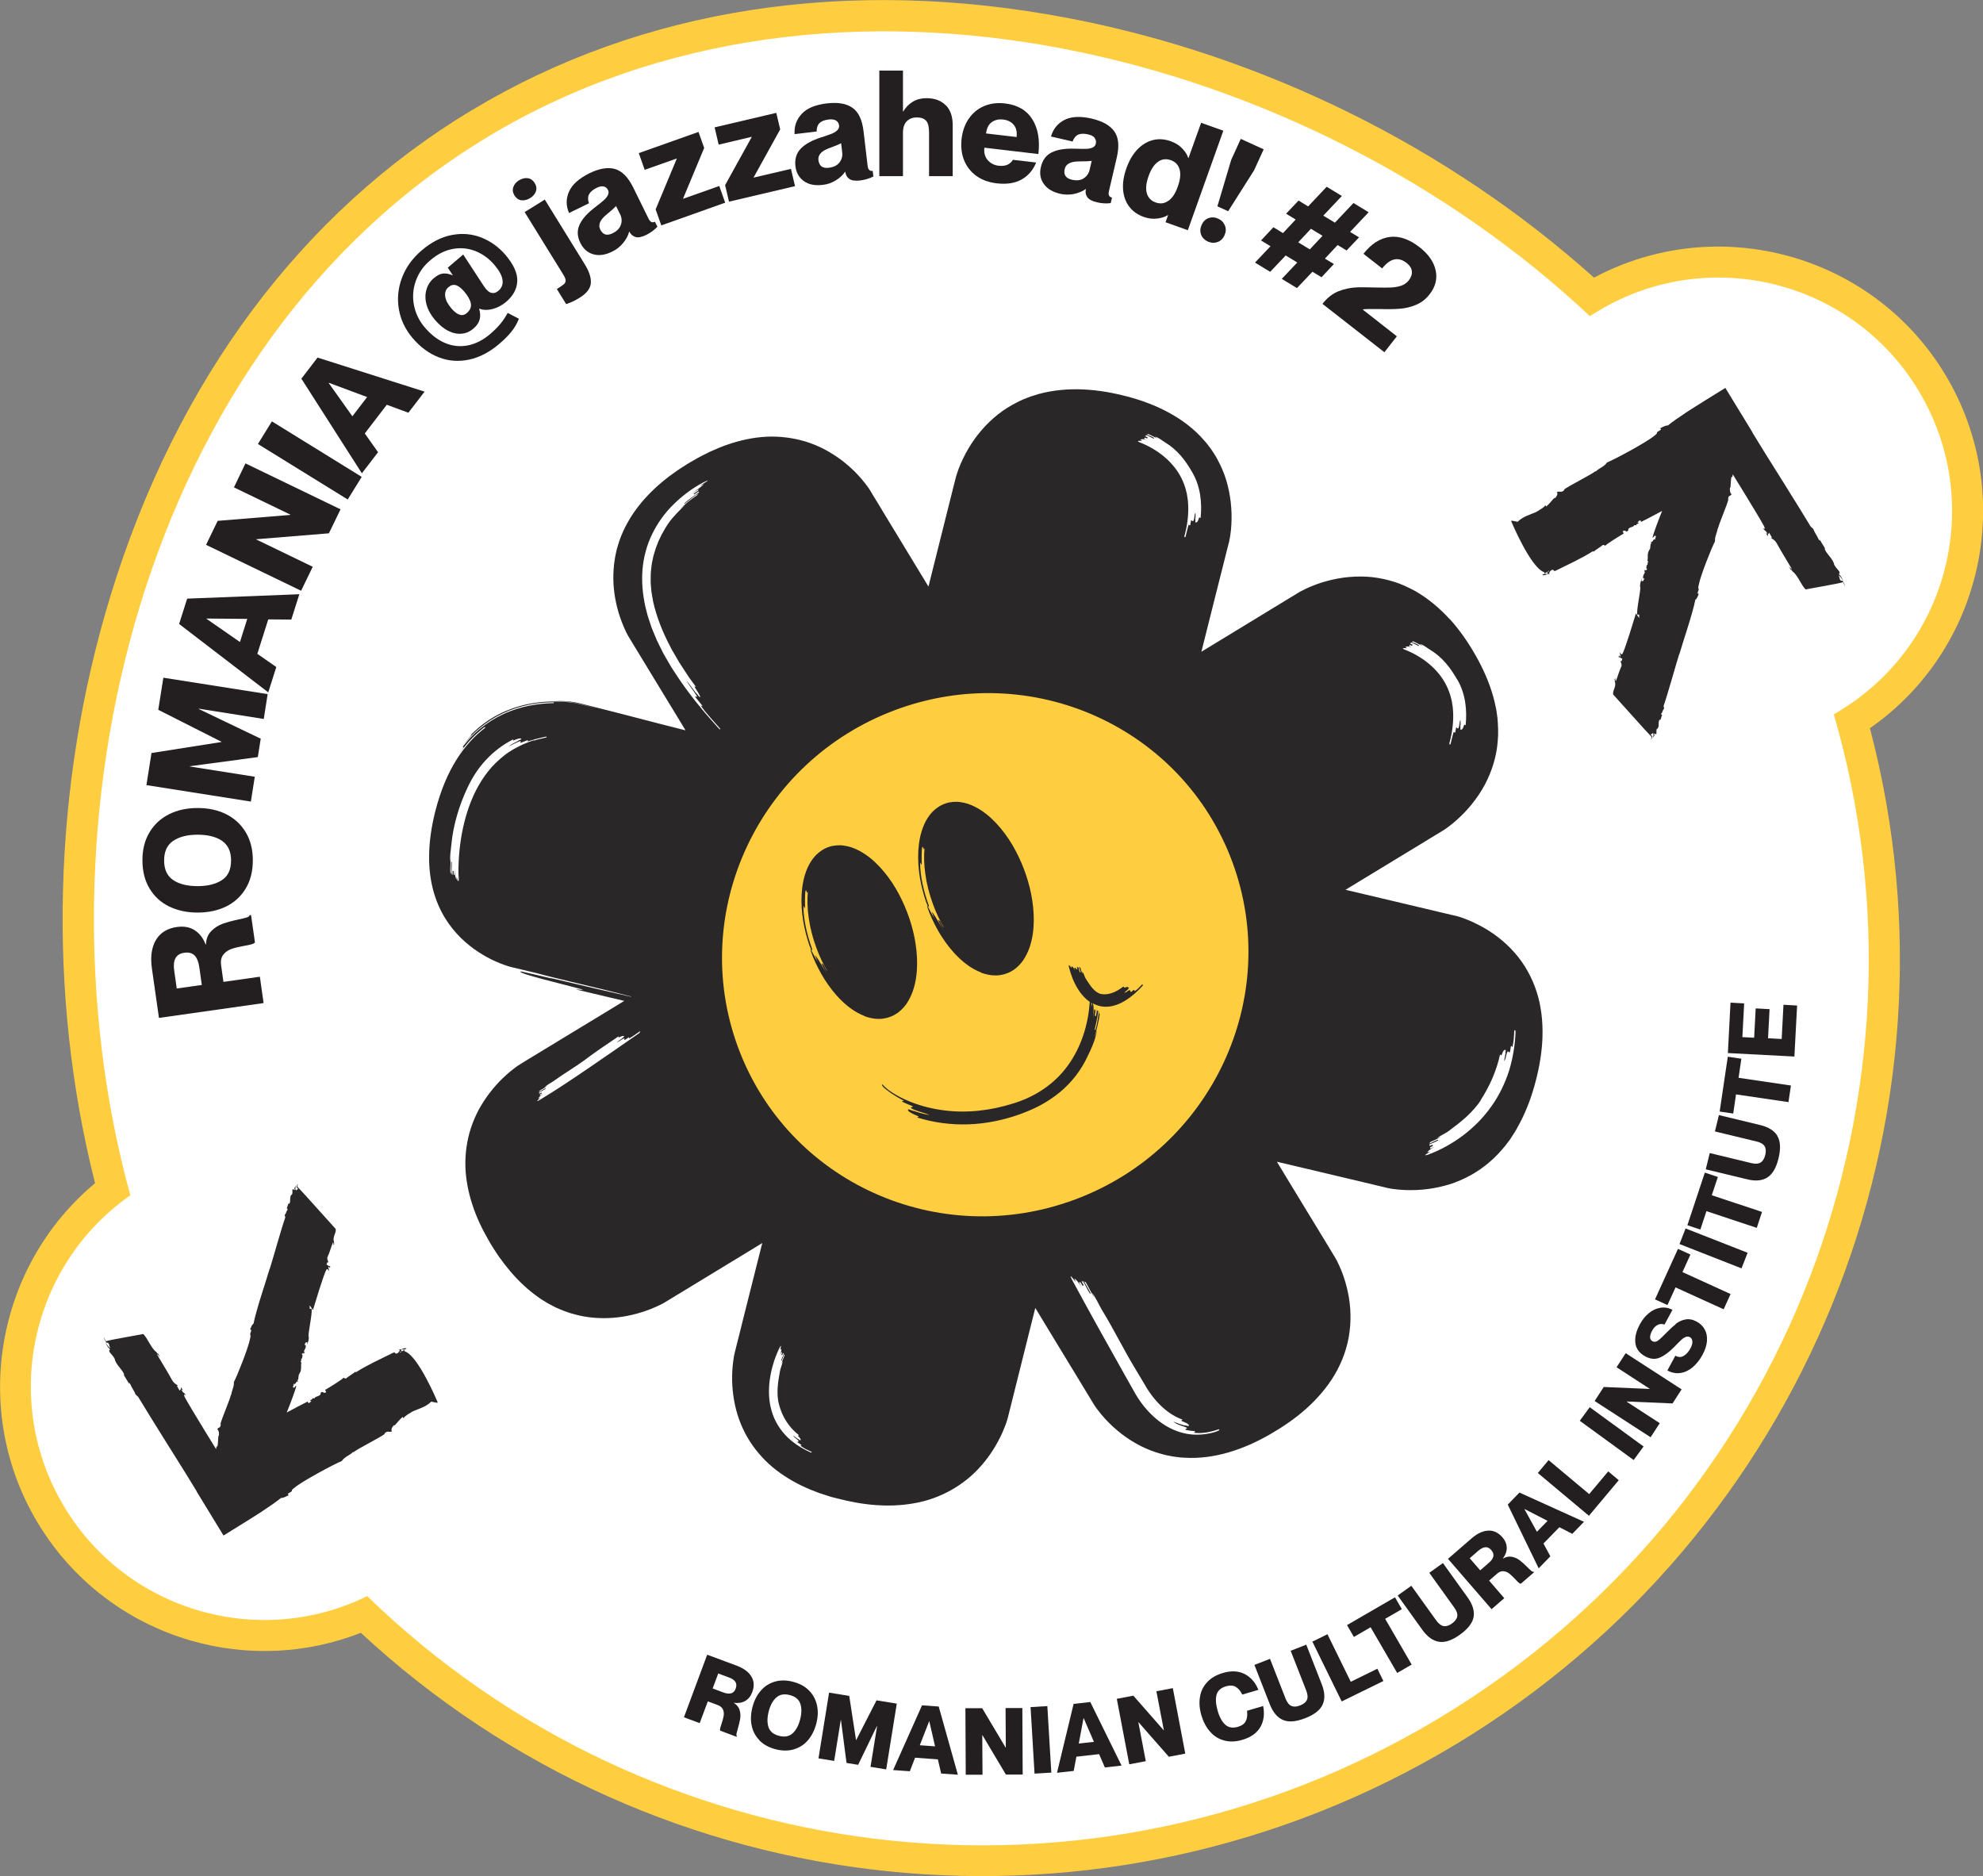 <?xml version="1.0" encoding="UTF-8"?>
<svg id="Layer_2" data-name="Layer 2" xmlns="http://www.w3.org/2000/svg" viewBox="0 0 234.04 221.41">
  <rect x="0" y="0" width="234.04" height="221.41" fill="#808080" stroke="none"/>
  <defs>
    <style>
      .cls-1 {
        fill: #ffce40;
      }

      .cls-1, .cls-2, .cls-3, .cls-4, .cls-5 {
        stroke-width: 0px;
      }

      .cls-2 {
        fill: #ffcd40;
      }

      .cls-3 {
        fill: #fff;
      }

      .cls-4 {
        fill: #231f20;
      }

      .cls-5 {
        fill: #292728;
      }
    </style>
  </defs>
  <g id="Layer_1-2" data-name="Layer 1">
    <g>
      <g>
        <path class="cls-3" d="M170.82,204.32c-40.99,24.67-93.37,18.97-127.85-13.76-13.35,5.84-29.37.83-36.95-11.77-7.71-12.81-4.48-29.44,7.26-38.45-11.01-41.96.33-99.87,43.33-125.75,42.92-25.83,99.31-8.84,131.26,20.44,13.86-8.19,31.82-3.67,40.14,10.15,8.24,13.69,3.99,31.47-9.44,39.98,12.65,45.71-6.84,94.55-47.75,119.17Z"/>
        <path class="cls-1" d="M57.56,16.15c41-24.68,96.85-10.09,130.07,21.15l.98-.59c13.04-7.85,29.98-3.64,37.83,9.4s3.64,29.98-9.4,37.83l-.61.37c12.93,44.4-5.06,93.47-46.55,118.44-41.52,24.99-93.35,17.89-126.54-14.38-12.71,6.25-28.31,1.83-35.75-10.53-7.52-12.49-3.97-28.54,7.79-36.77-12.09-44,1.16-100.22,42.18-124.91M55.67,13.01c-20.12,12.11-34.86,31.92-42.62,57.28-6.86,22.42-7.5,46.94-1.83,69.35-11.69,9.73-14.74,26.84-6.76,40.09,4.06,6.75,10.46,11.67,18.01,13.87,6.67,1.94,13.72,1.61,20.12-.9,35.08,32.58,87.83,38.08,129.18,13.19,41.23-24.82,61.08-73.82,48.92-119.95,13.37-9.3,17.41-27.57,8.9-41.72-8.6-14.29-26.91-19.22-41.46-11.45-17.12-15.37-39-26.21-61.92-30.61-26.03-5-50.42-1.25-70.53,10.85h0Z"/>
      </g>
      <circle class="cls-2" cx="114.96" cy="112.35" r="35.85"/>
      <path class="cls-5" d="M171.12,73.1c-1.18-1.3-2.55-2.46-4.1-3.35-.79-.42-1.6-.81-2.46-1.08-.86-.27-1.74-.46-2.63-.56-1.79-.18-3.6-.01-5.32.46-.86.23-1.7.54-2.51.92-.2.1-.41.2-.61.31l-.16.09-.15.09-.27.17-1.09.66c-1.45.88-2.9,1.76-4.35,2.65-1.9,1.15-3.79,2.3-5.68,3.46.42-1.66.83-3.32,1.25-4.98l1.24-4.92.62-2.46.16-.62c.06-.26.09-.46.13-.69.07-.45.12-.89.14-1.34.1-1.78-.1-3.57-.62-5.29-.26-.86-.63-1.68-1.06-2.47-.21-.4-.47-.77-.71-1.14-.27-.36-.53-.72-.84-1.05-1.17-1.36-2.63-2.44-4.18-3.28-1.55-.84-3.21-1.45-4.89-1.89-1.68-.44-3.41-.75-5.17-.83-1.76-.08-3.55.07-5.28.54l-.64.2-.32.1-.31.12c-.21.08-.42.16-.63.25l-.61.29c-.8.41-1.57.88-2.28,1.44-1.41,1.12-2.59,2.5-3.49,4.03-.45.77-.84,1.56-1.16,2.4-.08.21-.15.42-.22.64-.03.11-.07.22-.1.34l-.08.31-.31,1.23c-.41,1.64-.82,3.28-1.23,4.91-.54,2.16-1.08,4.31-1.62,6.47-.11-.18-.22-.36-.33-.55-1.51-2.49-3.02-4.97-4.53-7.46l-1.13-1.87-.57-.93-.28-.47c-.04-.07-.11-.18-.16-.26-.06-.08-.11-.17-.17-.24-.91-1.26-2-2.34-3.24-3.26-.62-.45-1.28-.86-1.97-1.22-.69-.35-1.41-.64-2.15-.87-1.49-.44-3.05-.64-4.6-.56-1.55.08-3.06.41-4.5.9-.36.13-.72.25-1.07.4l-1.04.45c-.68.33-1.36.67-2,1.05-.33.19-.66.37-.97.58-.32.21-.64.4-.95.62l-.92.66c-.3.22-.59.47-.89.71-1.16.98-2.23,2.08-3.13,3.33-.89,1.25-1.62,2.64-2.05,4.13l-.16.56-.12.57c-.04.19-.08.38-.1.57-.03.19-.06.38-.08.57-.08.77-.1,1.54-.06,2.31.1,1.53.43,3.04.98,4.46.14.36.29.71.45,1.06.08.17.17.35.27.52l.08.14.07.12.14.23,1.13,1.86c1.51,2.48,3.02,4.96,4.52,7.43.29.47.58.95.86,1.42-.93-.24-1.92-.49-2.96-.75-1.53-.4-3.14-.81-4.7-1.22-1.56-.4-3.06-.78-4.38-1.11-.17-.04-.33-.08-.49-.12-.08-.02-.17-.04-.25-.06-.1-.02-.18-.03-.26-.05-.33-.06-.65-.09-.94-.11-.6-.05-1.12-.05-1.57-.03.9,0,1.78.06,2.69.24l2.53.64-1.89-.45-.47-.12c-.18-.05-.35-.07-.51-.1-.34-.05-.67-.09-1-.12-.67-.05-1.34-.06-2.01-.03-.67.03-1.34.1-2,.22-1.32.23-2.61.66-3.82,1.27-1.2.61-2.3,1.43-3.25,2.38.02.02.04.04-.1.21-.15.17-.44.5-.99,1.2.56-.69,1.22-1.45,2.04-2.12.81-.68,1.75-1.29,2.76-1.77,1.01-.48,2.08-.82,3.11-1.03,1.04-.21,2.04-.28,2.92-.28v.1c-.88.01-1.87.1-2.9.3-1.03.21-2.09.54-3.09,1.01-1,.47-1.94,1.07-2.75,1.74-.82.66-1.48,1.41-2.02,2.1.03.02.08.06.1.08,0,0-.05.1-.17.25-.11.16-.28.37-.45.65-.1.15-.2.31-.31.48.12-.19.25-.38.37-.57.18-.27.38-.52.58-.78.4-.51.84-1,1.28-1.42.21-.22.43-.39.63-.57.2-.18.4-.32.57-.46.02.02.05.06.07.09-2.42,1.83-4.64,4.87-5.91,9.89-3.86,15.31,8.94,18.35,8.94,18.35l3.09.74c1.95.55,8.22,1.98,9.82,2.42.63.16,1.04.26,1.29.33-.01,0-.02.01-.04.02-1.25-.27-6.24-1.44-9.66-2.25.83.23,0,.03-1.06-.22-.52-.12-1.1-.26-1.55-.36-.45-.1-.76-.17-.77-.15-.02.06-.03.12.79.38.82.26,2.49.71,5.84,1.56,1.67.43-.03.12-.05.19,1.87.44,3.77.89,5.67,1.34-.4.25-.81.49-1.21.74-2.51,1.53-5.03,3.05-7.54,4.58l-1.89,1.15-.94.57-.47.29c-.15.09-.35.21-.51.32-1.29.91-2.39,1.99-3.34,3.23-.47.62-.9,1.27-1.27,1.95-.36.69-.68,1.4-.92,2.15-.49,1.48-.7,3.05-.66,4.6.05,1.55.36,3.07.84,4.52.47,1.45,1.13,2.82,1.88,4.12.19.33.37.65.58.97.21.31.4.63.62.94l.67.91c.23.3.48.59.71.88.98,1.15,2.1,2.21,3.36,3.09.31.23.65.42.97.62.16.1.34.19.51.28l.52.27c.71.32,1.43.61,2.18.8,1.5.42,3.07.54,4.61.42,1.54-.12,3.05-.49,4.49-1.06.36-.15.71-.3,1.06-.47.18-.09.34-.17.54-.29l.47-.29,1.88-1.14c2.51-1.52,5.01-3.05,7.51-4.57.55-.33,1.1-.67,1.64-1-.05.19-.1.39-.15.58-.71,2.84-1.43,5.67-2.14,8.51l-.53,2.13-.27,1.06-.13.53-.03.13-.04.16c-.02.1-.04.2-.06.3-.26,1.54-.28,3.08-.07,4.61.11.76.27,1.52.5,2.26.23.74.53,1.46.88,2.15.72,1.37,1.69,2.62,2.83,3.66,1.15,1.04,2.45,1.87,3.82,2.54.35.16.69.33,1.04.47l1.06.41,1.08.35.27.09.27.07.55.14c1.46.37,2.94.66,4.46.77,1.51.11,3.05.07,4.57-.21,3.04-.51,5.94-2.12,7.96-4.47,1.02-1.16,1.84-2.48,2.47-3.88.15-.35.3-.71.43-1.07.06-.18.12-.37.18-.57l.14-.55.53-2.12c.71-2.83,1.42-5.66,2.12-8.48.16-.64.32-1.27.48-1.91.9,1.48,1.79,2.95,2.69,4.43l2.62,4.31,1.31,2.16.34.56c.13.2.26.38.4.56.27.36.55.7.85,1.03,1.2,1.31,2.62,2.42,4.21,3.23.8.41,1.64.73,2.51.96.43.13.87.2,1.31.29.45.06.89.13,1.34.14,1.79.12,3.59-.14,5.28-.64,1.7-.5,3.3-1.23,4.82-2.1,1.51-.87,2.96-1.85,4.27-3.02,1.31-1.17,2.49-2.52,3.4-4.06.9-1.54,1.52-3.26,1.74-5.04.23-1.77.1-3.58-.34-5.29-.22-.86-.5-1.69-.87-2.5-.09-.2-.19-.4-.29-.6-.05-.1-.11-.2-.17-.31l-.17-.28-.65-1.08c-.87-1.43-1.75-2.87-2.62-4.3-1.16-1.9-2.31-3.8-3.47-5.71,1.67.4,3.34.79,5.02,1.19l4.94,1.17,2.47.59.62.15c.26.06.46.09.69.12.45.06.89.1,1.34.12,1.78.08,3.58-.14,5.3-.67.86-.27,1.69-.63,2.48-1.07.19-.11.4-.21.58-.34l.57-.37c.19-.13.36-.27.54-.4.09-.07.18-.13.27-.21l.26-.22c.7-.58,1.3-1.25,1.87-1.93l.4-.53.2-.27.18-.28.36-.56c.12-.19.22-.38.33-.58.87-1.54,1.51-3.19,1.98-4.87.47-1.67.81-3.39.92-5.15.11-1.75-.01-3.54-.46-5.27-.46-1.72-1.26-3.37-2.37-4.77-1.11-1.4-2.5-2.57-4.04-3.45-.77-.44-1.57-.82-2.41-1.13-.21-.08-.42-.15-.64-.21-.11-.03-.23-.07-.35-.09l-.31-.07-1.23-.29c-1.64-.39-3.29-.78-4.93-1.17-2.16-.51-4.32-1.02-6.48-1.53,1.46-.89,2.92-1.77,4.38-2.66l4.36-2.65,2.18-1.33.55-.33c.22-.13.4-.26.59-.4.37-.27.71-.55,1.05-.85,1.34-1.19,2.48-2.6,3.34-4.19.84-1.59,1.39-3.36,1.52-5.15.09-.9.04-1.8-.03-2.69l-.09-.66-.05-.33-.07-.33-.14-.65c-.05-.22-.12-.43-.17-.64-.48-1.7-1.21-3.31-2.07-4.82-.86-1.51-1.85-2.95-3.03-4.26ZM139.8,63.22c.31-1.13.47-2.29.44-3.44,0-.29-.04-.57-.06-.85l-.07-.42-.03-.21-.05-.2c-.12-.55-.31-1.08-.55-1.58-.96-2.01-2.89-3.51-4.98-4.32-.11-.05-.18-.08-.18-.1-.03-.03,0-.04.03-.06.08-.03.28-.02.48,0-.13-.02-.1-.11-.23-.12.03-.09.34-.16.85.04-.12-.06-.25-.11-.38-.16-.11-.08.04-.09.06-.15.13.05.26.11.27.08.01-.03.04-.09.05-.12-.13-.06-.39-.16-.52-.21.13.05.26.1.28.07.01-.03.04-.09.05-.12.28.08.64.31.91.42l.04-.08c-.24-.17-.65-.32-.92-.42.15.03.16,0,.18-.06.42.14.77.42,1.19.55-.13-.07-.25-.14-.38-.21.34-.01.91.47,1.29.7.63.38,1.25.91,1.79,1.53.54.62.99,1.32,1.36,1.97.46.78.77,1.7.92,2.63.15.93.15,1.88.06,2.76-.06,0-.14-.16-.19-.02-.17.57-.3.55-.42.53-.06,0,.06-.42-.03-.29.01-.11.03-.23.04-.35,0-.12,0-.23,0-.32,0-.18-.02-.25-.07-.04-.04.07-.04.24-.07.42-.03.17-.06.35-.12.41-.11.12-.17-.16-.28-.04,0,.07-.02.17-.04.27-.02.1-.04.2-.05.27-.09.12-.16-.17-.19-.03-.07.19-.12.42-.18.67-.06.25-.13.51-.19.77-.06-.02-.16.09-.12-.17ZM92.18,159.17c.06.03.05.32-.12.81.05-.12.1-.24.15-.36.07-.11.06.03.1.04-.05.12-.1.24-.08.25.02,0,.06.03.08.03.05-.12.15-.36.2-.47-.05.12-.1.24-.08.24.02,0,.06.03.08.04-.08.24-.26.58-.32.83l.06.02c.1-.23.22-.6.32-.83-.03.13,0,.13.04.15-.12.36-.32.69-.37,1.07.04-.12.08-.24.12-.36.02.27-.25.84-.31,1.22-.11.61-.23,1.28-.27,1.96-.04.68,0,1.36.16,1.95.19.7.47,1.39.88,2.01.4.62.91,1.17,1.48,1.61-.03.04-.16.01-.09.11.35.35.31.42.25.49-.03.04-.31-.22-.24-.11-.3-.23-.8-.63-.54-.35.07.12.49.41.57.53.07.13-.19.04-.12.17.11.07.32.23.44.3.09.11-.19.05-.07.12.16.12.36.25.58.37.23.11.47.22.71.34-.02.04.08.14-.17.04-1.07-.49-2.11-1.14-2.95-2.05-.42-.45-.78-.96-1.07-1.51-.3-.55-.5-1.14-.64-1.74-.28-1.21-.25-2.45-.05-3.63.2-1.19.57-2.32,1.09-3.4.07-.12.11-.19.14-.22.02-.02.04,0,.03.05-.01.1-.06.3-.11.49.03-.13.1-.1.13-.24ZM75.47,121.91c-1.93,1.34-3.88,2.7-5.85,4.04-1.97,1.34-3.93,2.67-5.97,3.89-.48.27-.17-.03.14-.3-.1.09-.14.03-.24.12-.04-.06.14-.29.58-.6l-.34.22c-.13.05-.04-.06-.06-.1.11-.07.23-.14.21-.16-.01-.02-.04-.06-.05-.08-.11.07-.34.21-.45.28.11-.07.23-.14.22-.16-.01-.02-.04-.06-.05-.08.21-.16.58-.34.79-.5l-.04-.06c-.24.13-.56.36-.79.5.1-.09.09-.11.06-.15.33-.23.7-.39,1-.67l-.34.22c.16-.24.77-.53,1.1-.77,1.07-.79,2.47-1.6,3.55-2.4,1.28-.97,2.73-1.94,4.06-2.84.03.04-.05.17.08.11.48-.24.53-.17.58-.09.03.04-.33.23-.2.19-.33.23-.88.62-.52.43.14-.04.55-.38.7-.39.15-.02-.03.19.11.17.11-.08.33-.23.44-.3.14-.04-.03.19.08.11.36-.19.79-.51,1.23-.81.03.04.16,0-.05.17ZM79.01,78.36l-.53-.91c-.18-.3-.33-.62-.49-.94l-.47-.95-.41-.98-.2-.49c-.06-.17-.11-.34-.17-.51-.11-.34-.23-.68-.33-1.02l-.26-1.04c-.3-1.4-.44-2.85-.32-4.3.12-1.45.5-2.88,1.14-4.19.64-1.31,1.5-2.51,2.53-3.51.51-.51,1.06-.97,1.63-1.4.57-.43,1.18-.81,1.81-1.15.29-.15.46-.22.56-.25.07-.02.06,0-.04.07-.18.12-.6.38-.99.66.27-.18.3-.13.57-.3.02.03-.11.14-.36.34-.28.21-.65.49-1.15.86.13-.1.26-.18.39-.27.13-.09.26-.18.4-.26.28-.15.04.06.06.1-.27.17-.52.35-.51.37.01.02.04.06.05.07.25-.18.78-.52,1.05-.67-.27.15-.53.32-.52.34.01.02.04.06.05.08-.51.35-1.29.87-1.74,1.3l.04.05c.48-.39,1.2-.96,1.73-1.29-.25.18-.23.21-.21.24-.75.53-1.51,1.06-2.12,1.76.11-.11.21-.22.33-.32l.34-.31c-.09.12-.24.27-.41.44-.16.18-.37.36-.56.57-.39.41-.79.87-1.04,1.25-.1.16-.21.32-.31.48-.1.17-.19.34-.29.51-.05.08-.1.17-.15.26-.04.09-.09.18-.13.27-.08.18-.18.36-.26.54-.07.19-.15.38-.22.57-.04.1-.08.19-.11.29l-.09.3c-.06.2-.12.39-.18.59l-.13.61-.06.3c-.01.1-.02.21-.04.31-.02.21-.05.41-.07.62-.03.2-.01.41-.02.62,0,.21,0,.41-.01.61.03.41.05.81.1,1.2.07.39.13.77.2,1.15.4,1.78,1.11,3.56,2,5.25l.16.32c.05.11.12.21.18.31l.36.62c.12.21.24.41.36.62.12.2.26.4.39.6.26.4.52.79.78,1.19.28.38.55.76.82,1.13-.04.03-.27-.18-.11.08.17.26.29.46.38.61.09.15.15.25.18.32.06.15.03.18,0,.2-.02.01-.16-.17-.29-.32-.12-.15-.21-.28-.14-.14-.55-.75-1.48-2-.97-1.22.15.28.91,1.27,1.05,1.55.14.29-.3-.16-.16.13.2.24.59.73.79.98.16.27-.3-.16-.11.09.14.19.29.39.46.61.17.21.36.42.55.65.39.44.81.91,1.22,1.38-.03.03.14.3-.29-.16-.46-.52-.91-1.03-1.37-1.55-.45-.53-.88-1.07-1.32-1.61-.86-1.09-1.68-2.22-2.43-3.4l-.29-.44c-.09-.15-.18-.3-.27-.45ZM63.04,87.36c-.21.07-.43.12-.63.21l-.62.25c-.8.37-1.59.79-2.28,1.34-.69.55-1.34,1.16-1.89,1.86-.55.7-1.03,1.45-1.44,2.25-.81,1.6-1.34,3.34-1.67,5.12-.16.89-.28,1.78-.34,2.68-.06.89-.09,1.8-.03,2.66,0,.05,0,.1,0,.14.02,0,.02,0,0,0,0,.02,0,.05,0,.07,0,.01,0,.02,0,.03,0,0,0,0,0,0,0,0,0-.01,0-.02,0,0,0-.01-.01-.02-.02,0-.03.01-.05.02h0s0,.02,0,.03c0,0,0,.01,0,.01h0s0-.03-.01-.04c-.04.01-.07.02-.11.04-.02,0-.04.02-.06.03-.03.01-.06.02-.08.04-.1.06-.18.1-.15.08h0s0,0,0,0h0s0,0,0,0h.01s0,0,0,0h0s0,0,0,0h.01s0,0,0,0h0s.04-.03.07-.04c0,0,.01,0,.02,0,0,0,.02,0,.03-.01,0,0,0,0,0,0,.1-.06.17-.09.21-.12-.02-.04-.03-.09-.04-.15-.03-.12-.06-.27-.08-.42.03.2-.04.21,0,.4-.07.01-.22-.39-.25-1.22,0,.21,0,.42,0,.62-.02.21-.07,0-.11,0,0-.21,0-.42-.03-.42-.02,0-.07,0-.09,0,0,.21,0,.63.03.84-.01-.21-.02-.42-.04-.42-.02,0-.07,0-.09,0-.04-.42.01-1.06.01-1.48h-.07c-.04.42-.03,1.06-.01,1.48-.03-.21-.05-.21-.1-.21-.03-.64.05-1.27.03-1.91-.01.21-.03.42-.03.64-.1-.43.07-1.49.13-2.12.1-1.05.32-2.21.65-3.34.32-1.13.75-2.24,1.21-3.22.54-1.18,1.27-2.35,2.21-3.35.93-1.01,2.06-1.85,3.24-2.44.02.04-.14.2.06.12.81-.34.85-.21.88-.14,0,.02-.14.08-.26.13-.12.06-.21.11-.11.08-.14.07-.31.16-.47.24-.08.04-.16.08-.23.12-.07.04-.13.09-.19.12-.22.15-.3.22-.02.07.05-.02.13-.06.23-.12.1-.05.22-.11.34-.16.24-.11.47-.23.58-.24.22-.02-.14.21.08.19.19-.08.58-.23.77-.3.21-.03-.14.2.05.13.29-.09.64-.17,1-.29.37-.1.77-.18,1.17-.27.01.05.21.05-.18.15-.43.1-.87.18-1.29.33ZM143.62,168.93c-.55.19-1.14.31-1.73.36-.59.05-1.2.04-1.79-.07-1.19-.21-2.3-.74-3.24-1.45-.94-.71-1.73-1.57-2.38-2.52-.16-.24-.32-.48-.47-.74l-.2-.36-.2-.35-.8-1.42c-2.13-3.78-4.24-7.56-6.27-11.32-.45-.87.02-.29.46.3-.15-.2-.06-.24-.21-.44.08-.05.46.3.96,1.14l-.36-.64c-.09-.23.08-.05.14-.08.12.21.24.43.27.41.03-.02.08-.05.11-.06-.12-.21-.36-.64-.47-.85.12.21.24.43.26.41.03-.02.08-.05.11-.06.26.41.56,1.08.83,1.49l.08-.05c-.21-.44-.59-1.07-.83-1.49.15.2.17.18.23.15.38.62.65,1.31,1.09,1.91l-.36-.64c.38.35.86,1.48,1.24,2.1,1.27,2.06,2.58,4.71,3.85,6.8.38.62.77,1.27,1.15,1.92l.07.12.08.14c.04.07.08.14.13.22.09.15.19.3.29.44.2.29.42.58.65.85.91,1.09,2.04,1.97,3.26,2.39-.02.06-.26.07-.06.18.41.18.62.27.72.36.1.08.09.14.08.2-.01.08-.69-.15-.48-.04-.34-.09-.8-.24-1.07-.36-.14-.05-.24-.09-.26-.09-.02,0,.02.05.18.13.05.04.14.09.26.15.12.05.26.11.4.16.14.05.29.09.41.14.12.04.22.07.28.11.22.15-.29.13-.06.28.25.06.76.13,1.02.14.26.08-.27.17-.01.19.79.12,1.87-.06,2.85-.41.01.03.08.04.09.07.01.03-.04.07-.29.16ZM145.47,101.79c5.86,15.95-2.46,33.76-18.58,39.77-16.12,6.01-33.94-2.05-39.8-18-5.86-15.95,2.46-33.76,18.58-39.77,16.12-6.01,33.94,2.05,39.8,18ZM174.72,129.89c.53-.82,1.01-1.7,1.41-2.62.39-.92.71-1.88.91-2.82.06.01.12.19.19.04.22-.62.34-.6.47-.58.06.01-.09.49,0,.34-.04.25-.12.57-.15.78-.03.21-.03.3.06.06.05-.07.1-.28.15-.48.05-.2.09-.41.16-.49.12-.15.16.2.28.05.03-.17.1-.51.12-.68.08-.16.17.2.19.03.06-.25.11-.56.15-.88.02-.33.04-.67.06-1.02.06,0,.14-.17.15.18-.06,1.53-.31,3.08-.77,4.58-.48,1.49-1.18,2.94-2.11,4.23-.46.64-.97,1.26-1.52,1.82-.56.56-1.15,1.09-1.78,1.56-1.26.95-2.63,1.72-4.12,2.27-.18.06-.28.08-.34.08-.04,0-.04-.03.02-.07.1-.08.34-.23.57-.37-.15.1-.19,0-.34.1-.03-.09.25-.35.86-.67-.16.07-.31.14-.47.21-.17.04-.04-.09-.06-.15.16-.07.31-.14.3-.17-.01-.03-.04-.09-.05-.12-.15.07-.46.2-.62.26.16-.06.31-.13.3-.16-.01-.03-.04-.09-.05-.12.29-.16.77-.31,1.05-.5l-.04-.08c-.31.13-.74.37-1.05.49.14-.09.13-.12.1-.18.43-.23.92-.36,1.31-.69l-.43.23c.22-.29.99-.58,1.38-.89.65-.49,1.37-1.03,2.03-1.63.66-.61,1.27-1.28,1.72-1.96ZM172,80.21c.46.78.77,1.7.92,2.63.15.93.15,1.88.06,2.76-.06,0-.14-.16-.19-.02-.17.57-.3.55-.42.53-.06,0,.06-.42-.03-.29.01-.11.03-.23.04-.35,0-.12,0-.23,0-.32,0-.18-.02-.25-.07-.04-.04.07-.04.24-.07.42-.03.17-.06.35-.12.41-.11.12-.17-.16-.28-.04,0,.07-.02.17-.04.27-.02.1-.04.2-.05.27-.09.12-.16-.17-.19-.03-.07.19-.12.42-.18.67-.06.25-.13.51-.19.77-.06-.02-.16.09-.12-.17.31-1.13.47-2.29.44-3.44,0-.29-.04-.57-.06-.85l-.07-.42-.03-.21-.05-.2c-.12-.55-.31-1.08-.55-1.58-.96-2.01-2.89-3.51-4.98-4.32-.11-.05-.18-.08-.18-.1-.03-.03,0-.04.03-.06.08-.03.28-.02.48.01-.13-.02-.1-.11-.23-.12.03-.09.34-.16.85.04-.12-.06-.25-.11-.38-.16-.11-.08.04-.09.06-.15.13.05.26.11.27.08.01-.03.04-.09.05-.12-.13-.06-.39-.16-.52-.21.13.05.26.1.28.07.01-.03.04-.09.05-.12.28.08.64.31.91.42l.04-.08c-.24-.17-.65-.32-.92-.42.15.03.16,0,.18-.06.42.14.77.42,1.19.55-.13-.07-.25-.14-.38-.21.34-.01.91.47,1.29.7.63.38,1.25.91,1.79,1.53.54.62.99,1.32,1.36,1.97Z"/>
      <g>
        <path class="cls-5" d="M115.78,114.79c.54.2,1.13.34,1.76.33.31,0,.63-.05.94-.13.3-.09.61-.2.88-.36.56-.31,1.01-.76,1.36-1.24.34-.49.59-1.01.78-1.54.37-1.06.5-2.14.51-3.2.01-2.13-.44-4.19-1.18-6.13-.75-1.94-1.78-3.78-3.23-5.34-.72-.77-1.56-1.48-2.56-1.98-.5-.25-1.05-.45-1.65-.53-.3-.05-.6-.05-.91-.03-.31.03-.62.08-.91.19-.59.2-1.12.57-1.54,1-.41.44-.72.94-.95,1.45-.45,1.03-.64,2.1-.7,3.15-.11,2.1.28,4.15.94,6.08.17.44.23.53.26.52.03,0,.02-.13.05-.14-.64-1.73-1.03-3.57-1.03-4.97-.02-.46.15.45.19-.01-.03-.46-.02-1.38.03-1.84.14-.45.15.47.29.03,0-.02,0-.04.01-.06-.19,1.94.12,4.29.99,6.67.37,1,.8,1.92,1.29,2.76,0,0,0,0,0,0-.03.02-.26-.37-.46-.78-.06.03-.32-.35-.14.07.2.41.43.8.67,1.19-.49-.77-.83-1.36-1.07-1.75-.24-.39-.39-.58-.43-.56.21.41.12.45.35.86-.34-.6-.65-1.23-.8-1.49-.14-.25-.16-.13.18.74.39.95.86,1.87,1.41,2.74.56.87,1.2,1.71,1.96,2.45.76.74,1.64,1.41,2.72,1.83Z"/>
        <path class="cls-5" d="M102.01,119.92c.54.2,1.13.34,1.76.33.31,0,.63-.05.94-.13.3-.09.61-.2.88-.36.56-.31,1.01-.76,1.36-1.24.34-.49.59-1.01.78-1.54.37-1.06.5-2.14.51-3.2.01-2.13-.44-4.19-1.18-6.13-.75-1.94-1.78-3.78-3.23-5.34-.72-.77-1.56-1.48-2.56-1.98-.5-.25-1.05-.45-1.65-.53-.3-.05-.6-.05-.91-.03-.31.03-.62.08-.91.19-.59.2-1.12.57-1.54,1-.41.44-.72.94-.95,1.45-.45,1.03-.64,2.1-.7,3.15-.11,2.1.28,4.15.94,6.08.17.44.23.53.26.52.03,0,.02-.13.05-.14-.64-1.73-1.03-3.57-1.03-4.97-.02-.46.15.45.19-.01-.03-.46-.02-1.38.03-1.84.14-.45.15.47.29.03,0-.02,0-.04.01-.06-.19,1.94.12,4.29.99,6.67.37,1,.8,1.92,1.29,2.76,0,0,0,0,0,0-.03.02-.26-.37-.46-.78-.06.03-.32-.35-.14.07.2.41.43.8.67,1.19-.49-.77-.83-1.36-1.07-1.75-.24-.39-.39-.58-.43-.56.21.41.12.45.35.86-.34-.6-.65-1.23-.8-1.49-.14-.25-.16-.13.18.74.39.95.86,1.87,1.41,2.74.56.87,1.2,1.71,1.96,2.45.76.74,1.64,1.41,2.72,1.83Z"/>
        <path class="cls-5" d="M134.77,116.21c-.29.29-.55.6-.83.75-.08.07,0-.16-.13-.14-.08.07-.22.2-.31.26-.14-.01-.04-.21-.18-.22-.14-.02-.41.28-.52.28-.14.05-.11,0-.02-.07.09-.08.23-.21.35-.3-.12,0,.15-.11.11-.17-.08-.1-.16-.19-.51-.04-.09.03-.08-.1-.12-.15-.42.32-.88.61-1.34.77-.46.16-.89.21-1.32.13-.36-.08-.72-.34-1.02-.69-.3-.35-.55-.76-.8-1.14-.15-.23-.21-.69-.43-.81.03.09.07.17.1.26-.2-.22-.2-.52-.31-.77-.06.02-.09.03-.15-.05.05.18.17.44.21.62l-.09.03c-.1-.17-.13-.46-.21-.63-.03,0-.09.03-.12.04-.03,0-.06-.08-.08-.18.02.09.08.28.11.37-.03,0-.09.03-.12.04-.03,0-.06-.08-.09-.18-.06.02-.15-.06-.15.05l.09.28c-.16-.37-.36-.52-.45-.5.06.09-.03.12.02.21-.18-.26-.38-.59-.3-.13.22.9.55,1.76,1.06,2.59.26.41.56.81.95,1.16.13.12.28.24.44.34,0,.02,0,.04,0,.06-.17,2.64-1.01,5.31-2.57,7.46-1.55,2.16-3.86,3.71-6.47,4.49-2.62.83-5.4,1.16-8.1.82-1.35-.17-2.67-.49-3.93-.98-.63-.25-1.23-.53-1.8-.86-.28-.17-.56-.34-.82-.53-.25-.19-.5-.4-.66-.58-.04-.04-.05-.06-.07-.08,0,0,0,0,0,0h0s0,0,0,0h-.01s-.05-.06-.06-.05c-.01,0-.02.03-.03.05,0,.01,0,.02-.01.03,0,0,0,0,0,.01h0s0,0,0,0h0s-.12.04-.12.04h0c.05-.02.13-.05.19-.07-.03.01-.06.03-.08.04,0,0,.01,0,.02,0h0s0,0,0,.01l.04.06s.08.09.12.14c.09.1.2.19.31.28.22.18.46.35.69.51.47.31.94.58,1.35.8.28.14-.33-.02-.08.17.28.14.86.39,1.15.49.26.2-.37.07-.1.27.13.1.51.25.89.37.19.06.38.12.55.17.16.05.3.09.37.13.93.29-.66-.03-1.57-.38.28.17-.61-.22-.63-.17-.02.06-.05.12.08.24.13.11.42.29,1.03.54.31.13-.04.12-.06.18,1.92.6,4.02.89,6.11.81,2.09-.07,4.14-.52,6.01-1.18.78-.3,1.61-.62,2.4-1.05.8-.43,1.58-.94,2.3-1.53,1.45-1.18,2.59-2.71,3.28-4.21.22-.45.51-1.05.73-1.64.12-.29.2-.58.27-.84.06-.26.11-.48.11-.65-.08.32-.17.64-.28.95.22-.97.53-1.91.63-2.9-.06,0-.09-.01-.09-.34-.07.65-.22,1.63-.42,2.25l-.09-.02c.14-.64.38-1.59.42-2.24-.03,0-.1-.01-.13-.01-.02,0,0-.19.01-.43-.03.34-.09.81-.13,1.06-.03,0-.09-.01-.13-.02-.03,0,.02-.32.06-.64-.06,0-.09-.33-.16-.02-.04.31-.08.63-.14.94.09-.63.09-1.1.06-1.42-.01-.15-.03-.25-.06-.33.16.09.33.16.51.22,0,.07-.01.14-.02.2,0-.08.01-.15.02-.2.04.01.07.03.11.04.55.17,1.14.17,1.67.05.52-.12,1-.32,1.42-.58.22-.12.4-.27.61-.4.19-.15.37-.29.55-.44.17-.16.34-.31.51-.47.16-.16.31-.32.47-.49.12-.17,0-.14-.04-.18ZM128.81,118.92c0-.2,0-.39-.02-.57.03.02.07.04.1.05,0,.21-.08.24-.08.51Z"/>
        <path class="cls-5" d="M103.93,128.13h0s0,0,0,0h.01s.03-.01.03-.01c0,0,0,0,.01,0-.02,0-.04.01-.06.02-.06.02-.08.03,0,0Z"/>
        <polygon class="cls-5" points="104.03 128.09 104.03 128.09 104.02 128.1 104.03 128.09"/>
        <path class="cls-5" d="M104.02,128.1s-.03,0-.04.01c.02,0,.03,0,.04-.01Z"/>
      </g>
      <g>
        <path class="cls-5" d="M182.62,67.76c-.23-.07-.42-.05-.6.09.21.09.41,0,.6-.09Z"/>
        <polygon class="cls-5" points="182.62 67.76 182.62 67.75 182.62 67.76 182.62 67.76"/>
        <path class="cls-5" d="M217.74,68.83c-.05-.07-.1-.16-.15-.24.05.08.1.17.15.24Z"/>
        <path class="cls-5" d="M216.44,66.51h.02c-.34-.81-.83-1.04-1.13-1.77l.08.05c-.08-.27-.45-.69-.64-1.16.05.13.04.29-.12.04-.23-.53-.5-.83-.64-1.24l-.31-.29c-.51-.86-1.82-2.97-3.13-5.07-.66-1.05-1.32-2.1-1.88-3-.14-.22-.27-.44-.4-.64-.07-.12-.14-.23-.21-.34-.11-.18-.22-.35-.32-.52-.4-.66-.74-1.21-.99-1.61l.09.11c-.87-1.41-1.99-3.25-3.23-5.29-.76.47-1.56.97-2.37,1.47-.4.25-.81.5-1.21.76-.2.13-.4.25-.6.38-.1.06-.2.12-.3.19-.05.04-.11.07-.16.11-.83.55-1.6,1.08-2.14,1.52-.35,0-.69.24-.98.36.19-.02.21.12.09.19-.83.47.01.15-.77.71-.86.72-4.6,2.74-5.53,3.11-.31.51-.98.67-1.34,1.09v-.08c-.41.38-3.24,1.78-3.75,2.2h.09c-.39.43-.49.13-.92.28.21.24-.11.64-.26.75l-.03-.06c-.21.19-.61.75-.98,1.02l-.07-.16c-.23.35-.89.66-1.12.82-.58.26-1.56.51-2.16,1.14l-.72-.14-.04.08s2.29,5.49,3.88,6l.07.16.18-.13c.27-.06.27-.3.34-.14l-.32.17c.25-.09.14.08.1.21.1-.04.21-.08.31-.08.01-.08-.07-.04-.12-.05.09-.12.18-.36.37-.39.24-.13.16.23.44.08,1.5-.75,2.99-1.41,4.41-2.31.07.04.03.06,0,.11.4-.33.8-.54,1.16-.84.15,0,.23.07.3.11-.07-.04.46-.4,1.01-.75.28-.18.56-.35.77-.48s.37-.21.38-.21l-.13-.28c.43-.26.31.23.66-.08-.07-.47.68-.36.7-.64.01.03.22-.07.27.05-.06-.24.17-.17.26-.29.01-.08-.07-.04-.14-.08l.24-.24c.15,0,.25.1.14.2.38-.18,1.45-.74,2.53-1.32-.47,1.17-1.03,2.63-1.13,3.15.16.01.15-.29.38-.21.04.3-.14.26-.05.45-.32-.18-.22.38-.57.26l.15.2h-.13c-.13,1.04.02.28-.29,1.02-.13.47.03.89-.14,1.06.01-.04.15-.05.15.11-.15-.11,0,.4-.17.33-.02.13-.17.48.08.53-.12-.02-.27.27-.29,0-.04.11-.11.19-.09.31l.1-.09c-.1.4-.32.47-.23.87l.13-.07c-.06.24-.11.44-.34.35l.02-.28c-.12.38-.19.61-.19,1.01l.04-.11c.06.57-.48,2.78-.36,3.36l.21-.03.02.43s-.36-.49-.39-.57c-.22.71-1.28,4.27-1.6,4.79-.17.18-.26-.17-.28-.19-.05.35.12.27.02.52-.05.05-.11-.12-.12-.18-.02.13-.11.19-.04.26.1-.09.27.13.42.18l-.13.32-.11-.12c-.03.07.26.48.09.75-.24.51-.4,1.14-.62,1.67-.07-.07-.07-.23-.07-.38-.03.07-.05.2-.12.22.17-.02,0,.31.09.25.15.66-.29.95-.22,1.49.25.26,4.25,4.75,4.56,5.03-.04.11-.09.21-.12.22.08.04.19-.15.19-.3l-.16-.17c.03-.32.12.03.2-.25.14.11.09.37.03.6.08-.18.25-.28.12-.49.12-.13.16.17.29,0,.01-.19-.05-.51.09-.61l.02.02c.29-.3.02-.84.29-1.11l.03.08c.13-.07.11-.44.28-.61-.05.05-.17.02-.14-.14.18-.21.16-.48.34-.6l-.07-.32c.37-.98,1.52-5.1,1.85-6.12v.06c.46-1.59,1.55-4.72,1.9-6.47.22-.13.3-.49.42-.72-.1.09-.18-.04-.14-.14.28-.76-.07-.13.14-.97.19-1.01,1.51-4.36,1.9-5.06-.05-.6.28-1.01.31-1.55l.03.08c.08-.52,1.14-2.93,1.25-3.52l-.05.05c.04-.57.23-.32.42-.62-.23-.15-.22-.65-.19-.81l.05.05c.04-.26.03-.94.13-1.34l.11.12c0-.12,0-.25.04-.37.39.64.84,1.36,1.28,2.08,1.08,1.76,2.14,3.52,2.43,4.08.19.47-.14.19-.16.19.36.5.26.15.51.6.05.13-.1.03-.16-.03.13.19.2.39.26.37-.1-.27.1-.25.13-.41l.33.58-.1.03c.07.13.44.18.73.76.53.97,1.18,1.98,1.73,2.94-.06.02-.21-.16-.37-.34.07.13.2.32.24.46-.04-.29.3.36.24.16.64.56.98,1.59,1.5,2.11.23-.06,4.18-.72,4.41-.86.11.19.22.39.24.46.03-.08-.17-.47-.33-.65l-.15.04c-.32-.43,0-.15-.27-.6.09-.09.36.31.59.67-.18-.33-.31-.7-.5-.77-.14-.33.15-.04-.03-.44-.19-.25-.5-.53-.62-.87Z"/>
        <path class="cls-5" d="M195.08,87.07s-.04.09-.04.15c.01-.05.03-.1.04-.15Z"/>
        <path class="cls-5" d="M193.09,72.35s0,0,0-.01c0,0,0,0,0,.01Z"/>
      </g>
      <g>
        <path class="cls-5" d="M47.39,159.24c.23.07.42.05.6-.09-.21-.09-.41,0-.6.09Z"/>
        <polygon class="cls-5" points="47.38 159.24 47.38 159.25 47.39 159.24 47.38 159.24"/>
        <path class="cls-5" d="M12.27,158.17c.05.07.1.16.15.24-.05-.08-.1-.17-.15-.24Z"/>
        <path class="cls-5" d="M13.57,160.49h-.02c.34.81.83,1.04,1.13,1.77l-.08-.05c.08.27.45.69.64,1.16-.05-.13-.04-.29.12-.04.23.53.5.83.64,1.24l.31.29c.51.86,1.82,2.97,3.13,5.07.66,1.05,1.32,2.1,1.88,3,.14.22.27.44.4.64.07.12.14.23.21.34.11.18.22.35.32.52.4.66.74,1.21.99,1.61l-.09-.11c.87,1.41,1.99,3.25,3.23,5.29.76-.47,1.56-.97,2.37-1.47.4-.25.81-.5,1.21-.76.2-.13.4-.25.6-.38.1-.06.2-.12.3-.19.05-.04.11-.07.16-.11.83-.55,1.6-1.08,2.14-1.52.35,0,.69-.24.98-.36-.19.02-.21-.12-.09-.19.83-.47-.01-.15.77-.71.86-.72,4.6-2.74,5.53-3.11.31-.51.98-.67,1.34-1.09v.08c.41-.38,3.24-1.78,3.75-2.2h-.09c.39-.43.49-.13.92-.28-.21-.24.11-.64.26-.75l.03.06c.21-.19.61-.75.98-1.02l.07.16c.23-.35.89-.66,1.12-.82.58-.26,1.56-.51,2.16-1.14l.72.14.04-.08s-2.29-5.49-3.88-6l-.07-.16-.18.13c-.27.06-.27.3-.34.14l.32-.17c-.25.09-.14-.08-.1-.21-.1.04-.21.08-.31.08-.01.08.07.04.12.05-.09.12-.18.36-.37.39-.24.13-.16-.23-.44-.08-1.5.75-2.99,1.41-4.41,2.31-.07-.04-.03-.06,0-.11-.4.33-.8.54-1.16.84-.15,0-.23-.07-.3-.11.07.04-.46.4-1.01.75-.28.18-.56.35-.77.48s-.37.21-.38.21l.13.28c-.43.26-.31-.23-.66.08.07.47-.68.36-.7.64-.01-.03-.22.07-.27-.05.06.24-.17.17-.26.29-.01.08.07.04.14.08l-.24.24c-.15,0-.25-.1-.14-.2-.38.18-1.45.74-2.53,1.32.47-1.17,1.03-2.63,1.13-3.15-.16-.01-.15.29-.38.21-.04-.3.14-.26.05-.45.32.18.22-.38.57-.26l-.15-.2h.13c.13-1.04-.02-.28.29-1.02.13-.47-.03-.89.14-1.06-.01.04-.15.05-.15-.11.15.11,0-.4.17-.33.02-.13.17-.48-.08-.53.12.02.27-.27.29,0,.04-.11.11-.19.09-.31l-.1.09c.1-.4.32-.47.23-.87l-.13.07c.06-.24.11-.44.34-.35l-.02.28c.12-.38.19-.61.19-1.01l-.04.11c-.06-.57.48-2.78.36-3.36l-.21.03-.02-.43s.36.49.39.57c.22-.71,1.28-4.27,1.6-4.79.17-.18.26.17.28.19.05-.35-.12-.27-.02-.52.05-.05.11.12.12.18.02-.13.11-.19.04-.26-.1.09-.27-.13-.42-.18l.13-.32.11.12c.03-.07-.26-.48-.09-.75.24-.51.4-1.14.62-1.67.07.07.07.23.07.38.03-.07.05-.2.12-.22-.17.02,0-.31-.09-.25-.15-.66.29-.95.22-1.49-.25-.26-4.25-4.75-4.56-5.03.04-.11.09-.21.12-.22-.08-.04-.19.15-.19.3l.16.17c-.03.32-.12-.03-.2.25-.14-.11-.09-.37-.03-.6-.08.18-.25.28-.12.49-.12.13-.16-.17-.29,0-.01.19.05.51-.09.61l-.02-.02c-.29.3-.02.84-.29,1.11l-.03-.08c-.13.07-.11.44-.28.61.05-.05.17-.02.14.14-.18.21-.16.48-.34.6l.07.32c-.37.98-1.52,5.1-1.85,6.12v-.06c-.46,1.59-1.55,4.72-1.9,6.47-.22.13-.3.49-.42.72.1-.09.18.04.14.14-.28.76.07.13-.14.97-.19,1.01-1.51,4.36-1.9,5.06.05.6-.28,1.01-.31,1.55l-.03-.08c-.08.52-1.14,2.93-1.25,3.52l.05-.05c-.04.57-.23.32-.42.62.23.15.22.65.19.81l-.05-.05c-.04.26-.03.94-.13,1.34l-.11-.12c0,.12,0,.25-.04.37-.39-.64-.84-1.36-1.28-2.08-1.08-1.76-2.14-3.52-2.43-4.08-.19-.47.14-.19.16-.19-.36-.5-.26-.15-.51-.6-.05-.13.1-.03.16.03-.13-.19-.2-.39-.26-.37.1.27-.1.25-.13.41l-.33-.58.1-.03c-.07-.13-.44-.18-.73-.76-.53-.97-1.18-1.98-1.73-2.94.06-.02.21.16.37.34-.07-.13-.2-.32-.24-.46.04.29-.3-.36-.24-.16-.64-.56-.98-1.59-1.5-2.11-.23.06-4.18.72-4.41.86-.11-.19-.22-.39-.24-.46-.03.08.17.47.33.65l.15-.04c.32.43,0,.15.27.6-.09.09-.36-.31-.59-.67.18.33.31.7.5.77.14.33-.15.04.03.44.19.25.5.53.62.87Z"/>
        <path class="cls-5" d="M34.92,139.93s.04-.09.04-.15c-.01.05-.03.1-.04.15Z"/>
        <path class="cls-5" d="M36.91,154.64s0,0,0,.01c0,0,0,0,0-.01Z"/>
      </g>
      <g>
        <path class="cls-4" d="M83.48,195.29l3.47,1.29c.82.31,1.4.73,1.73,1.28.33.54.36,1.16.1,1.85-.18.48-.46.83-.84,1.04-.38.21-.82.28-1.33.21v.02c.35.21.58.49.68.83.1.34.12.68.07,1.02-.05.34-.15.74-.28,1.18-.08.28-.13.49-.16.61-.02.13,0,.21.05.25l-.04.1-1.93-.72c-.03-.07-.03-.16,0-.28.03-.12.08-.3.16-.53.12-.37.21-.68.25-.94.04-.26.02-.51-.08-.74s-.31-.42-.64-.54l-1.15-.43-.96,2.57-1.86-.69,2.74-7.37ZM84.11,199.27l1.26.47c.38.14.69.17.93.1.24-.07.42-.26.53-.56.11-.3.1-.56-.03-.78-.14-.22-.39-.39-.77-.53l-1.26-.47-.66,1.77Z"/>
        <path class="cls-4" d="M89.63,205.38c-.48-.49-.78-1.07-.92-1.75s-.1-1.4.1-2.17c.2-.76.53-1.41.98-1.93.45-.52,1.01-.88,1.67-1.07.66-.19,1.38-.18,2.17.03.78.21,1.41.56,1.88,1.05.48.49.78,1.08.92,1.75.14.68.11,1.4-.1,2.17-.21.77-.54,1.42-.99,1.94s-1.01.87-1.67,1.06c-.66.19-1.38.18-2.15-.02-.79-.21-1.42-.56-1.9-1.05ZM93.53,204.58c.41-.36.71-.91.9-1.64.19-.72.2-1.34.03-1.86-.17-.52-.59-.86-1.24-1.03-.65-.17-1.18-.08-1.59.28-.41.36-.71.9-.9,1.63-.19.73-.2,1.35-.03,1.87.17.52.59.86,1.24,1.03s1.18.08,1.59-.28Z"/>
        <path class="cls-4" d="M97.84,199.76l2.39.39.8,5.21h.02s2.4-4.69,2.4-4.69l2.39.39-1.25,7.76-1.85-.3.78-4.83h-.02s-2.22,4.59-2.22,4.59l-1.37-.22-.66-5.07h-.02s-.78,4.83-.78,4.83l-1.85-.3,1.25-7.76Z"/>
        <path class="cls-4" d="M108,207.44l-.62,1.6-1.97-.14,3.41-7.64,1.97.14,2.26,8.05-1.97-.14-.39-1.67-2.69-.2ZM110.36,206.1l-.68-2.96h-.02s-1.1,2.83-1.1,2.83l1.8.13Z"/>
        <path class="cls-4" d="M113.94,201.6h1.98s2.77,4.65,2.77,4.65h.02s-.03-4.67-.03-4.67h1.98s.04,7.85.04,7.85h-1.98s-2.77-4.65-2.77-4.65h-.02s.03,4.67.03,4.67h-1.98s-.04-7.85-.04-7.85Z"/>
        <path class="cls-4" d="M123.61,201.35l.47,7.85-1.98.12-.47-7.85,1.98-.12Z"/>
        <path class="cls-4" d="M127.04,207.32l-.32,1.68-1.97.22,1.96-8.13,1.97-.22,3.69,7.5-1.97.22-.68-1.57-2.68.3ZM129.11,205.57l-1.21-2.79h-.02s-.56,2.99-.56,2.99l1.79-.2Z"/>
        <path class="cls-4" d="M131.82,200.49l1.94-.37,3.58,4.08h.02s-.88-4.6-.88-4.6l1.94-.37,1.47,7.73-1.94.37-3.58-4.08h-.02s.88,4.6.88,4.6l-1.95.37-1.47-7.72Z"/>
        <path class="cls-4" d="M145.85,199.08c-.31-.18-.69-.2-1.17-.06-.6.18-.97.51-1.1,1s-.09,1.12.13,1.88c.22.76.53,1.31.91,1.65.38.34.87.42,1.47.25.48-.14.8-.37.95-.7.16-.32.2-.72.14-1.2l1.9-.56c.19.95.08,1.77-.33,2.48-.41.71-1.11,1.21-2.12,1.51-.77.23-1.49.26-2.14.08-.65-.17-1.21-.51-1.66-1.03-.46-.51-.8-1.15-1.03-1.91-.23-.77-.29-1.49-.18-2.17.1-.68.38-1.26.84-1.76.45-.5,1.07-.86,1.84-1.09,1-.3,1.86-.26,2.59.11.72.37,1.27.99,1.63,1.87l-1.9.56c-.21-.43-.47-.73-.77-.91Z"/>
        <path class="cls-4" d="M156.11,201.16c-.3.66-.99,1.2-2.07,1.62-1.08.42-1.95.49-2.61.21-.66-.28-1.18-.89-1.55-1.82l-1.83-4.68,1.84-.72,1.83,4.68c.18.46.41.76.69.88.28.12.62.11,1.04-.06s.68-.38.8-.66c.12-.28.09-.65-.09-1.11l-1.83-4.68,1.84-.72,1.83,4.68c.37.94.4,1.73.1,2.39Z"/>
        <path class="cls-4" d="M156.67,192.87l2.75,5.61,3.14-1.54.71,1.45-4.92,2.41-3.46-7.06,1.78-.87Z"/>
        <path class="cls-4" d="M161.77,192.04l-1.98,1.15-.81-1.4,5.66-3.28.81,1.4-1.97,1.14,3.13,5.4-1.71.99-3.14-5.4Z"/>
        <path class="cls-4" d="M173.92,190.83c-.13.71-.66,1.4-1.6,2.08-.94.68-1.77.96-2.48.85-.71-.11-1.36-.57-1.95-1.38l-2.93-4.08,1.61-1.15,2.93,4.08c.29.4.59.63.88.68.3.05.63-.05.99-.31.36-.26.57-.54.62-.84s-.07-.65-.37-1.06l-2.93-4.08,1.61-1.15,2.93,4.08c.58.82.81,1.58.69,2.29Z"/>
        <path class="cls-4" d="M170.9,183.97l2.8-2.43c.67-.57,1.31-.87,1.95-.9s1.19.24,1.67.79c.34.39.5.8.51,1.23s-.15.86-.45,1.26v.02c.37-.21.72-.28,1.07-.21.35.07.66.22.93.43.28.21.58.48.9.81.21.21.36.35.46.43s.18.11.24.08l.07.08-1.56,1.35c-.07,0-.16-.05-.25-.13-.1-.08-.23-.21-.39-.39-.26-.28-.5-.51-.7-.67s-.43-.26-.69-.29c-.26-.03-.52.07-.78.3l-.93.81,1.79,2.07-1.5,1.3-5.15-5.95ZM174.7,185.33l1.01-.88c.31-.26.48-.52.54-.77.05-.25-.03-.49-.24-.74-.21-.24-.44-.36-.7-.34-.25.02-.53.16-.84.42l-1.01.88,1.24,1.43Z"/>
        <path class="cls-4" d="M182.16,182.16l.82,1.51-1.38,1.42-3.65-7.52,1.38-1.42,7.62,3.45-1.38,1.42-1.53-.78-1.88,1.93ZM182.65,179.49l-2.7-1.39-.02.02,1.46,2.66,1.26-1.29Z"/>
        <path class="cls-4" d="M182.77,172.32l4.79,4.01,2.25-2.68,1.24,1.04-3.52,4.2-6.03-5.05,1.27-1.52Z"/>
        <path class="cls-4" d="M187.63,166.08l6.35,4.63-1.17,1.6-6.36-4.63,1.17-1.6Z"/>
        <path class="cls-4" d="M188.2,165.35l1.08-1.66,5.42.23v-.02s-3.91-2.54-3.91-2.54l1.08-1.66,6.6,4.27-1.07,1.66-5.42-.23v.02s3.91,2.54,3.91,2.54l-1.08,1.66-6.6-4.27Z"/>
        <path class="cls-4" d="M197.75,156.26c.36-.28.74-.46,1.17-.54.42-.08.86,0,1.32.25.44.24.76.55.97.95.21.39.29.85.25,1.36-.04.51-.22,1.05-.53,1.62-.33.61-.72,1.09-1.17,1.47-.45.37-.93.6-1.45.67-.51.07-1.02-.03-1.52-.3l.94-1.74c.35.19.67.2.98.02.3-.17.57-.47.8-.89.17-.32.25-.59.23-.82s-.11-.4-.29-.5c-.15-.08-.3-.09-.46-.04-.16.06-.32.15-.48.29-.16.14-.38.35-.65.63l-.31.32c-.59.59-1.15,1-1.68,1.22-.53.22-1.09.17-1.67-.14-.72-.39-1.11-.92-1.19-1.6-.08-.68.1-1.41.54-2.21.29-.54.65-.98,1.07-1.32s.87-.55,1.35-.62c.48-.08.95,0,1.42.24l-.94,1.74c-.28-.1-.55-.09-.81.04-.26.13-.48.36-.66.7-.15.28-.23.53-.23.75s.09.38.28.48c.19.1.39.09.6-.04.2-.13.51-.41.91-.83.46-.47.86-.85,1.22-1.12Z"/>
        <path class="cls-4" d="M197.75,151.94l-.95,2.08-1.47-.67,2.71-5.96,1.47.67-.94,2.07,5.68,2.59-.82,1.8-5.69-2.59Z"/>
        <path class="cls-4" d="M198.94,144.98l7.32,2.87-.72,1.84-7.32-2.87.72-1.84Z"/>
        <path class="cls-4" d="M201.4,142.94l-.72,2.17-1.53-.51,2.06-6.21,1.54.51-.72,2.16,5.93,1.97-.62,1.88-5.93-1.97Z"/>
        <path class="cls-4" d="M209.77,134.07c.37.62.41,1.49.14,2.62s-.71,1.88-1.32,2.27c-.61.39-1.4.46-2.38.22l-4.89-1.18.47-1.92,4.88,1.18c.48.12.86.1,1.12-.06.26-.16.44-.45.55-.89.11-.43.08-.78-.08-1.04-.16-.26-.48-.45-.97-.56l-4.89-1.18.47-1.93,4.89,1.18c.98.24,1.65.66,2.02,1.28Z"/>
        <path class="cls-4" d="M204.89,129.16l-.33,2.26-1.6-.24.96-6.47,1.6.24-.33,2.25,6.18.91-.29,1.96-6.18-.91Z"/>
        <path class="cls-4" d="M207.24,119.01l1.61.09-.18,3.43,1.61.09.21-4.04,1.61.09-.32,6.02-7.85-.41.31-5.95,1.61.09-.21,3.98,1.39.07.18-3.43Z"/>
      </g>
      <g>
        <path class="cls-4" d="M18.76,120.13l-.83-5.82c-.2-1.38-.04-2.5.47-3.37.51-.86,1.34-1.38,2.49-1.54.81-.11,1.5.01,2.08.38s1.01.93,1.3,1.69h.04c.02-.67.23-1.19.63-1.59.4-.4.85-.69,1.37-.87.52-.18,1.14-.35,1.86-.5.46-.1.78-.18.97-.24.19-.06.3-.15.32-.26l.17-.02.46,3.23c-.07.09-.2.17-.39.22-.19.06-.48.12-.85.18-.61.11-1.11.23-1.5.36-.39.13-.72.35-.98.67-.26.31-.35.75-.27,1.3l.27,1.93,4.3-.61.44,3.11-12.34,1.75ZM23.82,116.24l-.3-2.11c-.09-.63-.28-1.09-.56-1.37s-.68-.39-1.19-.32c-.51.07-.86.28-1.05.63-.2.35-.25.84-.16,1.48l.3,2.11,2.97-.42Z"/>
        <path class="cls-4" d="M29,104.86c-.56.93-1.33,1.64-2.31,2.12s-2.11.72-3.37.72c-1.26,0-2.37-.24-3.36-.72s-1.75-1.19-2.31-2.12-.84-2.04-.84-3.33.28-2.38.84-3.31c.56-.93,1.33-1.64,2.31-2.13.98-.49,2.1-.73,3.36-.73,1.27,0,2.39.24,3.37.73.98.49,1.75,1.2,2.31,2.13.56.93.84,2.03.84,3.31,0,1.29-.28,2.4-.84,3.33ZM26.19,99.22c-.72-.48-1.68-.71-2.88-.71-1.19,0-2.14.24-2.86.72-.72.48-1.08,1.25-1.08,2.32s.36,1.84,1.08,2.32,1.67.71,2.86.71c1.2,0,2.15-.24,2.88-.71s1.08-1.25,1.08-2.32-.36-1.84-1.08-2.32Z"/>
        <path class="cls-4" d="M17.28,92.66l.6-3.79,8.25-1.3v-.03s-7.45-3.77-7.45-3.77l.6-3.79,12.31,1.94-.46,2.93-7.66-1.21v.04s7.3,3.5,7.3,3.5l-.34,2.17-8.02,1.08v.03s7.66,1.21,7.66,1.21l-.46,2.93-12.31-1.94Z"/>
        <path class="cls-4" d="M30.38,77.17l2.23,1.55-.95,2.99-10.52-8.07.95-2.99,13.24-.52-.95,2.99-2.72-.02-1.29,4.07ZM29.18,73.04l-4.81-.04v.03s3.95,2.74,3.95,2.74l.86-2.73Z"/>
        <path class="cls-4" d="M24.32,64.3l1.37-2.83,8.57-.7.02-.03-6.67-3.22,1.36-2.83,11.22,5.42-1.37,2.83-8.57.7v.03s6.66,3.22,6.66,3.22l-1.37,2.83-11.22-5.42Z"/>
        <path class="cls-4" d="M32.09,49.73l10.6,6.55-1.65,2.67-10.6-6.55,1.65-2.67Z"/>
        <path class="cls-4" d="M43.05,51.15l1.57,2.22-1.91,2.49-7.14-11.17,1.91-2.49,12.63,4.02-1.91,2.49-2.55-.94-2.6,3.39ZM43.33,46.86l-4.51-1.68-.02.03,2.79,3.92,1.74-2.27Z"/>
        <path class="cls-4" d="M58.14,36.46c-.58.16-1.1.15-1.56-.03l-.03.02c.14.45.16.87.06,1.25-.1.39-.35.76-.76,1.1-.39.33-.83.53-1.34.58s-1.03-.05-1.58-.32c-.55-.27-1.07-.7-1.58-1.29-.5-.59-.84-1.2-1.01-1.83s-.17-1.22-.01-1.76c.16-.55.45-1,.88-1.36.39-.33.76-.51,1.1-.54.35-.03.71.04,1.09.21l.03-.02-.58-.88,1.82-1.55,2.41,3.69c.12.17.21.3.27.37.48.57.97.64,1.47.22.4-.34.56-.76.49-1.28s-.39-1.11-.96-1.78c-.62-.73-1.35-1.26-2.19-1.61-.84-.34-1.73-.44-2.67-.28-.94.16-1.85.61-2.72,1.36-.81.68-1.37,1.5-1.7,2.44-.33.94-.4,1.9-.21,2.86s.61,1.83,1.27,2.61c.74.87,1.54,1.48,2.42,1.85s1.77.45,2.69.27c.92-.19,1.81-.64,2.66-1.38.43-.37.81-.75,1.14-1.14.32-.39.62-.83.88-1.31l1.32.69c-.22.57-.52,1.08-.9,1.55s-.85.93-1.41,1.41c-1.15.98-2.34,1.6-3.56,1.86-1.22.26-2.41.18-3.56-.26-1.15-.44-2.19-1.2-3.12-2.29-.85-1-1.39-2.13-1.61-3.38-.22-1.25-.1-2.5.36-3.72.46-1.23,1.24-2.31,2.33-3.24,1.16-.99,2.35-1.59,3.58-1.82,1.22-.23,2.38-.12,3.48.31,1.09.44,2.04,1.12,2.84,2.06.96,1.13,1.42,2.16,1.38,3.08-.04.92-.48,1.74-1.32,2.45-.46.39-.98.67-1.56.83ZM55.57,35.81c-.08-.42-.34-.88-.78-1.4-.35-.41-.67-.66-.97-.75-.3-.09-.6-.02-.89.23-.31.26-.44.62-.39,1.06.05.45.29.92.73,1.44.69.81,1.3,1,1.81.57.41-.35.57-.73.49-1.15Z"/>
        <path class="cls-4" d="M61.54,23.64c-.34-.05-.61-.24-.82-.57-.2-.33-.25-.65-.14-.98.11-.33.33-.6.68-.81.35-.21.69-.3,1.03-.25.34.05.61.24.81.56.21.33.26.66.15.99-.11.32-.34.59-.68.8-.35.21-.69.3-1.02.25ZM64.3,23.56l4.69,7.59c.56.9.8,1.66.74,2.29-.06.63-.51,1.2-1.34,1.71-.3.18-.56.33-.78.43-.22.1-.49.21-.79.31l-1.1-1.78c.39-.24.67-.43.81-.55.15-.12.22-.27.23-.44,0-.17-.08-.39-.26-.68l-4.58-7.41,2.37-1.47Z"/>
        <path class="cls-4" d="M71.25,22c-.23-.04-.52.01-.85.18-.45.22-.74.48-.89.77-.14.29-.14.64,0,1.04l-2.35,1.15c-.37-.85-.37-1.7,0-2.53s1.17-1.55,2.4-2.16c1.17-.57,2.17-.74,3.01-.51.84.24,1.56.96,2.16,2.18l1.81,3.68c.1.21.22.34.34.4.12.06.26.04.42-.03l.29.59c-.37.39-.81.71-1.33.97-.52.25-.94.34-1.26.24-.32-.1-.56-.31-.72-.63l-.03.02c-.12.45-.35.88-.7,1.31-.35.43-.77.77-1.29,1.02-.82.41-1.57.51-2.24.32-.67-.19-1.18-.64-1.52-1.33-.38-.76-.41-1.48-.1-2.16.31-.68.92-1.36,1.82-2.05.46-.36.8-.62,1.01-.81.21-.18.38-.38.5-.6.12-.22.13-.43.03-.63-.12-.24-.3-.38-.53-.43ZM73.28,26.53c.14-.42.11-.83-.09-1.24l-.48-.97c-.25.26-.62.59-1.11.99-.78.63-1.03,1.22-.76,1.77.31.63.79.78,1.46.45.51-.25.84-.58.97-1Z"/>
        <path class="cls-4" d="M79.86,18.74v-.03s-3.77,1.33-3.77,1.33l-.7-1.97,7.05-2.5.67,1.89-2.49,5.97v.03s4.27-1.51,4.27-1.51l.7,1.97-7.54,2.68-.67-1.89,2.49-5.97Z"/>
        <path class="cls-4" d="M88.71,16.18v-.03s-3.89.92-3.89.92l-.48-2.04,7.28-1.71.46,1.95-3.13,5.66v.03s4.4-1.03,4.4-1.03l.48,2.04-7.79,1.83-.46-1.95,3.13-5.66Z"/>
        <path class="cls-4" d="M98.67,14.22c-.21-.12-.5-.16-.86-.12-.5.06-.86.2-1.09.43-.23.23-.34.56-.34.99l-2.6.31c-.06-.93.22-1.72.84-2.39.62-.67,1.62-1.08,2.98-1.24,1.29-.15,2.3.02,3.01.52.72.5,1.15,1.43,1.31,2.78l.48,4.07c.03.23.09.39.19.49.1.09.23.13.41.11l.08.66c-.47.24-1,.4-1.58.47s-1,0-1.27-.19c-.27-.2-.42-.47-.47-.83h-.03c-.26.39-.62.72-1.09,1.01-.47.29-.99.47-1.55.53-.91.11-1.65-.04-2.22-.45-.57-.41-.9-.99-.99-1.75-.1-.84.11-1.53.62-2.07.52-.54,1.31-.98,2.4-1.33.55-.18.96-.32,1.22-.42.26-.1.49-.23.67-.4s.27-.36.24-.59c-.03-.26-.15-.46-.36-.58ZM99.08,19.17c.27-.35.38-.75.32-1.2l-.13-1.07c-.32.17-.78.36-1.37.57-.94.33-1.38.81-1.31,1.42.08.69.49,1,1.23.91.56-.07.98-.27,1.25-.62Z"/>
        <path class="cls-4" d="M111.63,12.42c.54.55.81,1.33.81,2.34v6.03h-2.79v-5.14c0-.66-.11-1.13-.34-1.39-.23-.27-.6-.4-1.11-.4-.48,0-.87.15-1.17.44-.3.3-.45.74-.46,1.33v5.16s-2.79,0-2.79,0v-12.46s2.79,0,2.79,0v4.83s.03,0,.03,0c.27-.46.63-.84,1.09-1.13.46-.29,1.02-.44,1.68-.44.95,0,1.7.28,2.24.83Z"/>
        <path class="cls-4" d="M118.93,19.43c.27-.14.48-.33.61-.57l2.75.32c-.36.89-.93,1.56-1.71,2s-1.75.59-2.91.46c-.97-.11-1.79-.41-2.45-.89-.66-.48-1.14-1.1-1.44-1.85-.3-.75-.39-1.59-.29-2.52.11-.9.38-1.69.84-2.36s1.05-1.17,1.79-1.49c.74-.32,1.57-.43,2.5-.32,1.48.17,2.55.8,3.22,1.87.67,1.07.91,2.44.71,4.1l-6.37-.75c-.07.59.06,1.08.39,1.46.33.38.76.61,1.29.67.44.05.79,0,1.07-.13ZM117.03,14.43c-.37.28-.58.72-.65,1.32l3.6.42c.07-.6-.04-1.08-.33-1.43-.29-.36-.71-.57-1.25-.63-.54-.06-1,.04-1.36.32Z"/>
        <path class="cls-4" d="M129.19,16.26c-.15-.19-.41-.32-.77-.4-.49-.11-.88-.1-1.17.03s-.51.41-.66.81l-2.55-.59c.26-.89.79-1.55,1.6-1.96s1.89-.46,3.22-.15c1.27.3,2.15.8,2.66,1.51.5.71.6,1.73.29,3.06l-.93,3.99c-.05.23-.05.4.01.52.06.12.18.2.35.24l-.15.65c-.53.07-1.08.04-1.64-.1-.57-.13-.94-.34-1.13-.61-.19-.28-.24-.59-.16-.94h-.03c-.37.26-.83.45-1.37.57-.54.11-1.09.1-1.64-.02-.89-.21-1.54-.6-1.94-1.18-.4-.58-.51-1.24-.33-1.98.19-.83.62-1.4,1.29-1.73.67-.33,1.57-.47,2.71-.43.58.02,1.01.02,1.29.02.28,0,.54-.05.77-.14.23-.09.37-.25.42-.47.06-.26.01-.48-.14-.67ZM127.89,21.05c.37-.24.61-.57.71-1.02l.25-1.05c-.36.05-.85.07-1.48.07-1,0-1.57.29-1.71.89-.16.68.12,1.1.85,1.27.55.13,1.02.08,1.39-.16Z"/>
        <path class="cls-4" d="M144.38,15.43l-4.19,11.74-2.63-.94.3-.84h-.03c-.29.19-.7.33-1.22.4-.52.07-1.05.01-1.6-.18-.74-.26-1.33-.68-1.74-1.23-.42-.56-.66-1.22-.72-2.01-.06-.78.07-1.62.4-2.53.32-.91.76-1.65,1.3-2.21s1.15-.93,1.83-1.1c.68-.17,1.39-.12,2.13.15.55.2,1,.49,1.35.87.36.39.58.75.68,1.1h.03s1.49-4.16,1.49-4.16l2.63.94ZM137.9,23.7c.46-.32.83-.88,1.11-1.69.29-.81.36-1.48.21-2.02-.15-.53-.5-.9-1.04-1.09-.55-.19-1.05-.13-1.5.19-.46.32-.83.88-1.12,1.69-.29.81-.36,1.48-.21,2.02.15.53.5.9,1.04,1.09.55.2,1.05.13,1.5-.19Z"/>
        <path class="cls-4" d="M141.76,27.69c-.14-.36-.12-.75.06-1.15.18-.4.46-.67.82-.8.37-.13.75-.11,1.14.07.38.17.64.44.79.81.15.37.13.75-.05,1.15-.18.4-.46.67-.83.8-.37.13-.75.11-1.13-.06-.39-.18-.66-.45-.8-.81ZM149.14,17.63l-1.13,2.47-3.06,4.83-1.27-.58,1.63-5.48,1.13-2.48,2.7,1.23Z"/>
        <path class="cls-4" d="M157.87,28.92l-1.5,1.6,1.06.64-1.46,1.56-1.07-.65-1.83,1.93-1.79-1.09,1.83-1.93-1.37-.83-1.83,1.93-1.79-1.09,1.83-1.93-1.12-.68,1.46-1.56,1.13.69,1.5-1.6-1.13-.69,1.47-1.55,1.13.69,2.19-2.32,1.79,1.09-2.19,2.32,1.37.83,2.19-2.32,1.79,1.09-2.19,2.32,1.06.64-1.47,1.55-1.06-.64ZM156.09,27.83l-1.37-.83-1.5,1.6,1.37.83,1.5-1.6Z"/>
        <path class="cls-4" d="M160.93,29.94c.9-1.15,1.92-1.81,3.06-1.97,1.13-.16,2.33.25,3.57,1.22,1.03.81,1.66,1.71,1.88,2.71.22,1-.02,1.95-.72,2.84-.45.58-.99.99-1.63,1.25s-1.28.41-1.92.45c-.65.05-1.44.06-2.38.03-.17,0-.46,0-.87,0-.41,0-.77,0-1.06.04l-.02.03,4.02,3.15-1.47,1.88-7.31-5.71c.56-.71,1.19-1.21,1.9-1.49.71-.28,1.47-.44,2.31-.46.63-.01,1.32,0,2.06.02.78.02,1.39.02,1.82,0,.44-.02.84-.09,1.2-.21s.66-.33.89-.62c.29-.37.41-.73.37-1.09-.04-.36-.25-.69-.61-.97-.99-.77-1.95-.56-2.89.64l-2.2-1.72Z"/>
      </g>
    </g>
  </g>
</svg>